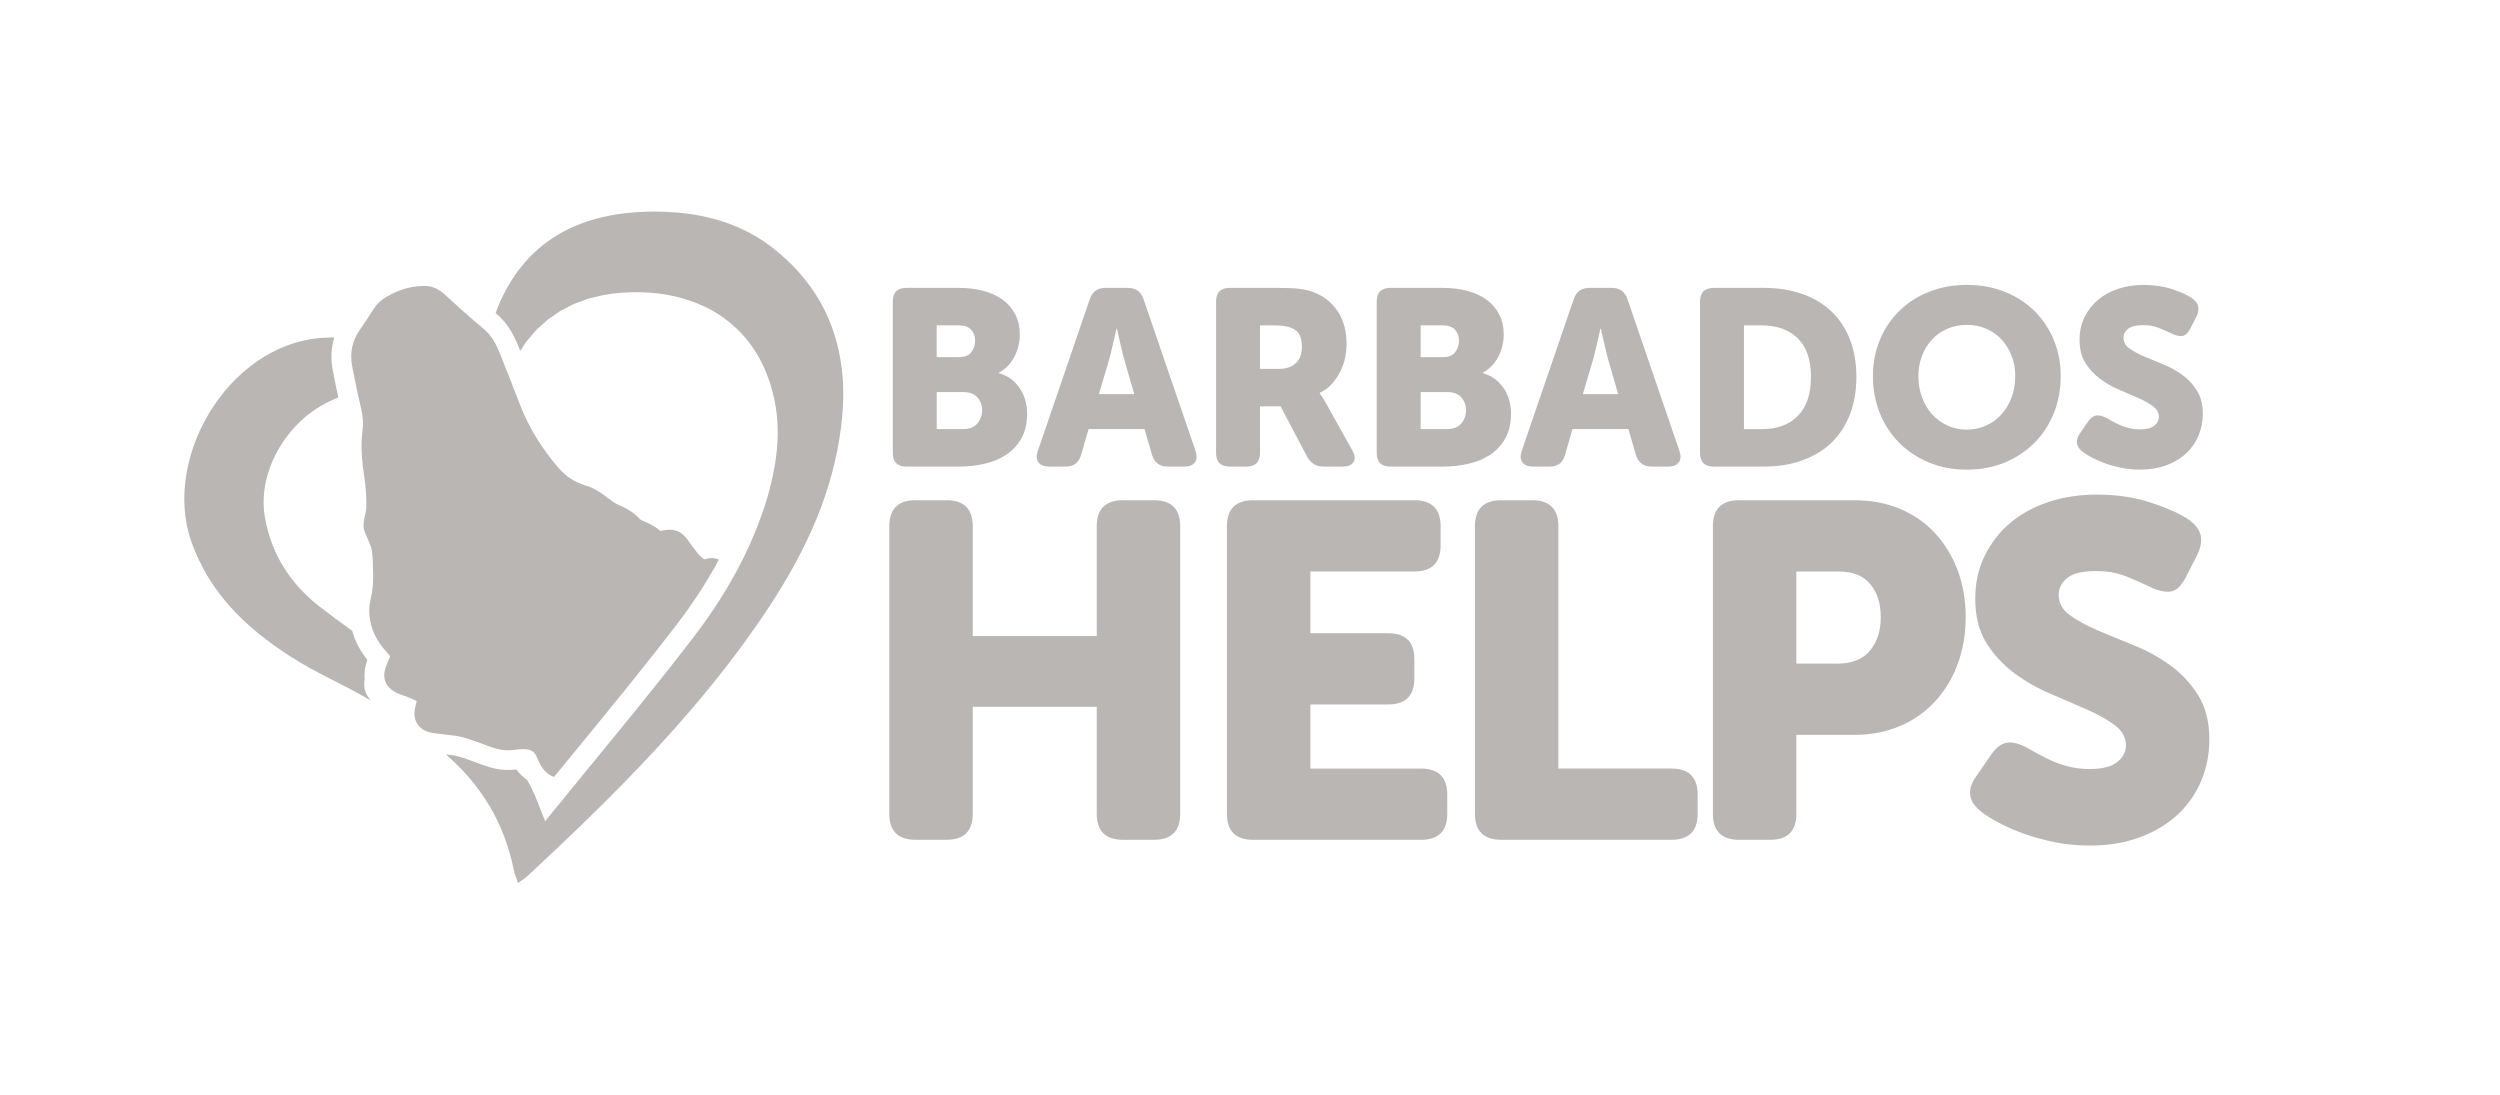 <svg width="338" height="148" viewBox="0 0 338 148" fill="none" xmlns="http://www.w3.org/2000/svg">
<path d="M120.705 40.781C120.705 39.544 121.328 38.923 122.57 38.923H129.63C130.853 38.923 131.965 39.06 132.973 39.33C133.978 39.6 134.845 40.001 135.568 40.531C136.292 41.061 136.858 41.718 137.266 42.508C137.675 43.299 137.876 44.209 137.876 45.247C137.876 46.284 137.638 47.241 137.163 48.188C136.687 49.135 135.987 49.866 135.059 50.386V50.453C135.759 50.656 136.349 50.953 136.824 51.346C137.3 51.74 137.688 52.187 137.997 52.681C138.301 53.177 138.522 53.701 138.66 54.251C138.797 54.805 138.864 55.349 138.864 55.889C138.864 57.219 138.609 58.34 138.1 59.251C137.591 60.164 136.911 60.901 136.064 61.465C135.217 62.029 134.232 62.439 133.11 62.699C131.991 62.959 130.829 63.086 129.63 63.086H122.57C121.324 63.086 120.705 62.465 120.705 61.228V40.784V40.781ZM129.697 48.282C130.444 48.282 130.987 48.058 131.325 47.605C131.663 47.154 131.834 46.637 131.834 46.05C131.834 45.463 131.66 45.003 131.308 44.596C130.957 44.189 130.387 43.989 129.593 43.989H126.639V48.282H129.694H129.697ZM130.206 58.013C131.067 58.013 131.71 57.76 132.139 57.253C132.568 56.746 132.785 56.156 132.785 55.479C132.785 54.802 132.574 54.221 132.159 53.738C131.74 53.254 131.101 53.011 130.24 53.011H126.643V58.013H130.206Z" fill="#B9B6B4"/>
<path d="M147.344 40.444C147.682 39.43 148.386 38.923 149.447 38.923H152.502C153.564 38.923 154.267 39.43 154.605 40.444L161.632 60.955C161.856 61.608 161.829 62.125 161.548 62.509C161.263 62.892 160.784 63.083 160.105 63.083H157.864C156.799 63.083 156.099 62.566 155.761 61.528L154.743 58.013H147.173L146.155 61.528C145.86 62.566 145.171 63.083 144.085 63.083H141.845C141.165 63.083 140.686 62.892 140.401 62.509C140.117 62.125 140.09 61.608 140.318 60.955L147.341 40.444H147.344ZM153.349 53.284L151.993 48.588C151.879 48.205 151.772 47.778 151.671 47.304C151.571 46.831 151.46 46.38 151.35 45.954C151.236 45.457 151.122 44.953 151.012 44.433H150.945C150.831 44.95 150.717 45.457 150.606 45.954C150.492 46.38 150.385 46.831 150.285 47.304C150.184 47.778 150.074 48.205 149.963 48.588L148.573 53.284H153.359H153.349Z" fill="#B9B6B4"/>
<path d="M164.412 40.781C164.412 39.544 165.035 38.923 166.277 38.923H172.862C174.104 38.923 175.072 38.97 175.762 39.06C176.452 39.15 177.058 39.297 177.577 39.5C178.957 40.017 180.049 40.881 180.853 42.085C181.657 43.289 182.059 44.773 182.059 46.527C182.059 47.181 181.985 47.828 181.837 48.472C181.69 49.115 181.466 49.732 181.158 50.329C180.853 50.926 180.474 51.467 180.022 51.95C179.57 52.434 179.038 52.824 178.428 53.117V53.184C178.495 53.274 178.575 53.388 178.666 53.521C178.756 53.634 178.853 53.784 178.954 53.978C179.054 54.168 179.185 54.388 179.346 54.638L182.809 60.855C183.194 61.508 183.254 62.042 182.996 62.459C182.735 62.876 182.243 63.083 181.519 63.083H178.94C177.969 63.083 177.232 62.642 176.733 61.765L173.136 54.938H170.353V61.225C170.353 62.465 169.73 63.083 168.488 63.083H166.28C165.035 63.083 164.415 62.462 164.415 61.225V40.781H164.412ZM172.929 49.872C173.88 49.872 174.63 49.619 175.186 49.112C175.739 48.605 176.017 47.868 176.017 46.898C176.017 46.291 175.919 45.767 175.729 45.327C175.538 44.886 175.156 44.556 174.593 44.33C174.074 44.106 173.327 43.993 172.353 43.993H170.35V49.872H172.929Z" fill="#B9B6B4"/>
<path d="M186.131 40.781C186.131 39.544 186.754 38.923 187.997 38.923H195.057C196.279 38.923 197.391 39.06 198.399 39.33C199.407 39.6 200.271 40.001 200.995 40.531C201.718 41.061 202.284 41.718 202.693 42.508C203.101 43.299 203.302 44.209 203.302 45.247C203.302 46.284 203.065 47.241 202.589 48.188C202.113 49.135 201.413 49.866 200.486 50.386V50.453C201.186 50.656 201.775 50.953 202.251 51.346C202.726 51.74 203.115 52.187 203.423 52.681C203.728 53.177 203.949 53.701 204.086 54.251C204.223 54.805 204.29 55.349 204.29 55.889C204.29 57.219 204.036 58.34 203.527 59.251C203.018 60.164 202.338 60.901 201.49 61.465C200.643 62.029 199.658 62.439 198.536 62.699C197.418 62.959 196.256 63.086 195.057 63.086H187.997C186.751 63.086 186.131 62.465 186.131 61.228V40.784V40.781ZM195.124 48.282C195.871 48.282 196.413 48.058 196.751 47.605C197.09 47.154 197.26 46.637 197.26 46.05C197.26 45.463 197.086 45.003 196.735 44.596C196.383 44.189 195.814 43.989 195.02 43.989H192.069V48.282H195.124ZM195.633 58.013C196.493 58.013 197.137 57.76 197.569 57.253C197.997 56.746 198.212 56.156 198.212 55.479C198.212 54.802 198.001 54.221 197.585 53.738C197.167 53.254 196.527 53.011 195.67 53.011H192.073V58.013H195.636H195.633Z" fill="#B9B6B4"/>
<path d="M212.771 40.444C213.109 39.43 213.812 38.923 214.874 38.923H217.928C218.99 38.923 219.693 39.43 220.032 40.444L227.055 60.955C227.279 61.608 227.252 62.125 226.971 62.509C226.686 62.892 226.207 63.083 225.528 63.083H223.287C222.222 63.083 221.522 62.566 221.184 61.528L220.166 58.013H212.6L211.582 61.528C211.287 62.566 210.597 63.083 209.512 63.083H207.271C206.591 63.083 206.112 62.892 205.828 62.509C205.543 62.125 205.516 61.608 205.744 60.955L212.767 40.444H212.771ZM218.776 53.284L217.419 48.588C217.305 48.205 217.198 47.778 217.098 47.304C216.997 46.831 216.887 46.38 216.776 45.954C216.662 45.457 216.548 44.953 216.438 44.433H216.371C216.257 44.95 216.143 45.457 216.033 45.954C215.919 46.38 215.812 46.831 215.711 47.304C215.611 47.778 215.5 48.205 215.39 48.588L214 53.284H218.786H218.776Z" fill="#B9B6B4"/>
<path d="M229.841 40.781C229.841 39.544 230.464 38.923 231.707 38.923H238.459C240.358 38.923 242.086 39.194 243.633 39.734C245.184 40.274 246.5 41.058 247.589 42.082C248.674 43.105 249.511 44.37 250.101 45.867C250.69 47.364 250.981 49.059 250.981 50.953C250.981 52.847 250.687 54.548 250.101 56.056C249.511 57.566 248.674 58.837 247.589 59.874C246.504 60.911 245.184 61.705 243.633 62.255C242.083 62.809 240.358 63.083 238.459 63.083H231.707C230.461 63.083 229.841 62.462 229.841 61.225V40.781ZM238.224 58.017C240.284 58.017 241.902 57.42 243.077 56.226C244.253 55.032 244.842 53.274 244.842 50.953C244.842 48.632 244.243 46.891 243.044 45.733C241.845 44.573 240.237 43.993 238.224 43.993H235.783V58.017H238.224Z" fill="#B9B6B4"/>
<path d="M253.222 50.853C253.222 49.119 253.527 47.501 254.14 46.004C254.749 44.507 255.617 43.199 256.735 42.085C257.854 40.971 259.197 40.097 260.758 39.467C262.318 38.837 264.036 38.52 265.915 38.52C267.794 38.52 269.512 38.837 271.073 39.467C272.634 40.097 273.974 40.971 275.096 42.085C276.214 43.199 277.082 44.507 277.691 46.004C278.301 47.501 278.609 49.119 278.609 50.853C278.609 52.587 278.304 54.288 277.691 55.822C277.082 57.353 276.214 58.691 275.096 59.828C273.977 60.965 272.634 61.862 271.073 62.516C269.512 63.169 267.791 63.496 265.915 63.496C264.04 63.496 262.318 63.169 260.758 62.516C259.197 61.862 257.857 60.968 256.735 59.828C255.617 58.691 254.749 57.356 254.14 55.822C253.53 54.291 253.222 52.634 253.222 50.853ZM259.364 50.853C259.364 51.89 259.529 52.847 259.857 53.725C260.185 54.602 260.637 55.362 261.213 56.006C261.789 56.649 262.479 57.156 263.283 57.526C264.087 57.9 264.964 58.084 265.912 58.084C266.86 58.084 267.737 57.897 268.541 57.526C269.345 57.156 270.035 56.649 270.611 56.006C271.187 55.362 271.639 54.605 271.967 53.725C272.296 52.847 272.46 51.89 272.46 50.853C272.46 49.816 272.296 48.945 271.967 48.098C271.639 47.255 271.187 46.521 270.611 45.901C270.035 45.28 269.345 44.797 268.541 44.446C267.737 44.096 266.86 43.923 265.912 43.923C264.964 43.923 264.083 44.096 263.283 44.446C262.479 44.797 261.789 45.28 261.213 45.901C260.637 46.521 260.182 47.251 259.857 48.098C259.529 48.942 259.364 49.863 259.364 50.853Z" fill="#B9B6B4"/>
<path d="M281.593 61.092C281.412 60.955 281.255 60.805 281.117 60.635C280.98 60.465 280.886 60.275 280.829 60.061C280.772 59.848 280.772 59.618 280.829 59.368C280.886 59.121 281.027 58.837 281.255 58.524L282.306 57.003C282.645 56.506 283.02 56.233 283.425 56.176C283.834 56.119 284.319 56.249 284.885 56.563C285.089 56.676 285.331 56.81 285.615 56.97C285.897 57.126 286.225 57.29 286.6 57.46C286.975 57.63 287.387 57.77 287.839 57.883C288.291 57.997 288.777 58.054 289.299 58.054C290.18 58.054 290.833 57.89 291.252 57.563C291.671 57.236 291.882 56.836 291.882 56.363C291.882 55.799 291.614 55.322 291.085 54.925C290.552 54.532 289.892 54.158 289.098 53.811C288.305 53.461 287.447 53.091 286.52 52.697C285.592 52.304 284.731 51.814 283.941 51.227C283.147 50.64 282.487 49.926 281.955 49.082C281.422 48.239 281.158 47.185 281.158 45.924C281.158 44.82 281.379 43.813 281.821 42.899C282.263 41.985 282.866 41.205 283.636 40.551C284.406 39.898 285.321 39.397 286.386 39.047C287.447 38.697 288.593 38.523 289.812 38.523C291.239 38.523 292.538 38.72 293.714 39.114C294.889 39.507 295.773 39.907 296.36 40.314C296.859 40.675 297.14 41.065 297.207 41.482C297.274 41.898 297.183 42.355 296.936 42.849L296.122 44.437C295.783 45.09 295.392 45.424 294.949 45.434C294.507 45.444 294.052 45.327 293.576 45.08C293.01 44.81 292.428 44.557 291.828 44.32C291.229 44.083 290.532 43.966 289.742 43.966C288.79 43.966 288.114 44.13 287.705 44.456C287.297 44.783 287.096 45.184 287.096 45.657C287.096 46.244 287.36 46.728 287.893 47.111C288.425 47.495 289.085 47.855 289.879 48.192C290.669 48.529 291.53 48.886 292.458 49.256C293.385 49.626 294.246 50.099 295.037 50.676C295.827 51.25 296.49 51.96 297.023 52.804C297.555 53.648 297.82 54.702 297.82 55.962C297.82 56.976 297.632 57.94 297.26 58.851C296.885 59.764 296.339 60.562 295.616 61.248C294.893 61.936 293.998 62.483 292.933 62.886C291.868 63.293 290.659 63.493 289.303 63.493C288.442 63.493 287.621 63.413 286.841 63.256C286.061 63.099 285.337 62.903 284.671 62.666C284.004 62.429 283.405 62.169 282.872 61.889C282.34 61.609 281.918 61.342 281.6 61.095L281.593 61.092Z" fill="#B9B6B4"/>
<path d="M120.232 71.164C120.232 68.809 121.415 67.632 123.779 67.632H127.969C130.334 67.632 131.516 68.809 131.516 71.164V85.995H148.279V71.164C148.279 68.809 149.461 67.632 151.825 67.632H156.015C158.38 67.632 159.562 68.809 159.562 71.164V110.007C159.562 112.362 158.38 113.539 156.015 113.539H151.825C149.461 113.539 148.279 112.362 148.279 110.007V95.56H131.516V110.007C131.516 112.362 130.334 113.539 127.969 113.539H123.779C121.415 113.539 120.232 112.362 120.232 110.007V71.164Z" fill="#B9B6B4"/>
<path d="M165.882 71.164C165.882 68.809 167.064 67.632 169.429 67.632H191.222C193.586 67.632 194.769 68.809 194.769 71.164V73.732C194.769 76.086 193.586 77.263 191.222 77.263H177.165V85.611H187.675C190.04 85.611 191.222 86.788 191.222 89.143V91.711C191.222 94.066 190.04 95.243 187.675 95.243H177.165V103.911H192.123C194.487 103.911 195.67 105.088 195.67 107.442V110.01C195.67 112.365 194.487 113.542 192.123 113.542H169.425C167.061 113.542 165.879 112.365 165.879 110.01V71.167L165.882 71.164Z" fill="#B9B6B4"/>
<path d="M199.411 71.164C199.411 68.809 200.593 67.632 202.957 67.632H207.147C209.512 67.632 210.694 68.809 210.694 71.164V103.907H225.976C228.341 103.907 229.523 105.085 229.523 107.439V110.007C229.523 112.362 228.341 113.539 225.976 113.539H202.957C200.593 113.539 199.411 112.362 199.411 110.007V71.164Z" fill="#B9B6B4"/>
<path d="M231.583 71.164C231.583 68.809 232.765 67.632 235.13 67.632H250.734C252.968 67.632 255.011 68.015 256.859 68.789C258.708 69.559 260.285 70.65 261.598 72.064C262.908 73.478 263.929 75.146 264.663 77.073C265.393 79.001 265.758 81.119 265.758 83.43C265.758 85.741 265.393 87.872 264.663 89.82C263.933 91.768 262.911 93.448 261.598 94.859C260.285 96.273 258.708 97.374 256.859 98.164C255.011 98.958 252.968 99.352 250.734 99.352H242.866V110.01C242.866 112.365 241.684 113.542 239.32 113.542H235.13C232.765 113.542 231.583 112.365 231.583 110.01V71.167V71.164ZM248.413 89.72C250.389 89.72 251.862 89.133 252.83 87.956C253.798 86.778 254.28 85.271 254.28 83.43C254.28 81.589 253.808 80.102 252.86 78.968C251.916 77.834 250.496 77.267 248.604 77.267H242.866V89.723H248.413V89.72Z" fill="#B9B6B4"/>
<path d="M267.885 109.75C267.54 109.494 267.242 109.203 266.984 108.883C266.726 108.563 266.542 108.2 266.435 107.793C266.327 107.386 266.327 106.949 266.435 106.475C266.542 106.005 266.81 105.472 267.242 104.871L269.241 101.983C269.888 101.043 270.594 100.519 271.368 100.409C272.142 100.302 273.066 100.549 274.141 101.149C274.526 101.363 274.988 101.62 275.528 101.92C276.063 102.22 276.69 102.53 277.396 102.85C278.106 103.17 278.89 103.44 279.751 103.654C280.612 103.867 281.536 103.974 282.524 103.974C284.199 103.974 285.435 103.664 286.232 103.044C287.025 102.423 287.424 101.663 287.424 100.766C287.424 99.695 286.918 98.785 285.91 98.038C284.899 97.291 283.643 96.584 282.139 95.92C280.635 95.256 279.001 94.549 277.239 93.802C275.477 93.055 273.843 92.125 272.339 91.011C270.835 89.897 269.576 88.539 268.568 86.932C267.557 85.328 267.054 83.327 267.054 80.929C267.054 78.831 267.473 76.917 268.31 75.183C269.147 73.448 270.3 71.961 271.76 70.72C273.22 69.48 274.962 68.526 276.981 67.862C279.001 67.198 281.171 66.868 283.492 66.868C286.201 66.868 288.67 67.245 290.907 67.992C293.141 68.743 294.819 69.499 295.938 70.27C296.882 70.954 297.421 71.694 297.549 72.484C297.679 73.278 297.505 74.145 297.033 75.086L295.485 78.104C294.839 79.345 294.099 79.978 293.262 79.998C292.424 80.022 291.553 79.795 290.649 79.325C289.574 78.811 288.466 78.331 287.33 77.88C286.191 77.43 284.868 77.207 283.365 77.207C281.559 77.207 280.27 77.517 279.496 78.137C278.723 78.758 278.334 79.518 278.334 80.415C278.334 81.529 278.84 82.45 279.848 83.177C280.856 83.904 282.115 84.591 283.619 85.231C285.123 85.875 286.757 86.548 288.519 87.255C290.281 87.962 291.915 88.86 293.419 89.95C294.923 91.041 296.182 92.391 297.19 93.996C298.198 95.6 298.704 97.601 298.704 99.999C298.704 101.923 298.349 103.754 297.639 105.488C296.929 107.222 295.887 108.743 294.511 110.047C293.134 111.355 291.436 112.392 289.417 113.162C287.394 113.933 285.096 114.319 282.517 114.319C280.883 114.319 279.326 114.169 277.842 113.869C276.358 113.569 274.982 113.195 273.716 112.745C272.446 112.295 271.308 111.805 270.3 111.268C269.288 110.734 268.484 110.231 267.881 109.76L267.885 109.75Z" fill="#B9B6B4"/>
<path d="M96.51 75.462C96.048 75.412 95.613 75.516 95.251 75.622C95.234 75.626 95.221 75.629 95.211 75.632L94.976 75.436C94.749 75.246 94.534 75.069 94.394 74.899C93.901 74.292 93.449 73.658 92.943 72.944C92.176 71.864 91.075 71.417 89.835 71.687C89.798 71.694 89.762 71.7 89.721 71.704C89.608 71.72 89.457 71.74 89.269 71.79C89.263 71.787 89.259 71.78 89.252 71.774C88.586 71.17 87.829 70.803 87.153 70.516C86.948 70.43 86.603 70.283 86.516 70.189C85.622 69.196 84.547 68.655 83.612 68.255C83.15 68.058 82.688 67.708 82.199 67.338C82.018 67.201 81.834 67.064 81.65 66.931C80.973 66.448 80.146 65.914 79.135 65.617C77.681 65.194 76.469 64.393 75.427 63.166C73.113 60.444 71.428 57.66 70.279 54.651C69.402 52.354 68.478 50.036 67.573 47.758C67.155 46.711 66.522 45.377 65.296 44.376C64.512 43.736 63.695 43.035 62.724 42.172C62.305 41.798 61.89 41.418 61.478 41.038C60.992 40.591 60.506 40.141 60.011 39.707C59.153 38.957 58.185 38.593 57.218 38.666C55.516 38.687 53.922 39.16 52.207 40.154C51.484 40.571 50.918 41.121 50.476 41.831C49.883 42.785 49.283 43.692 48.691 44.526C47.625 46.03 47.264 47.708 47.612 49.509C47.944 51.226 48.275 52.907 48.674 54.575C48.918 55.599 49.133 56.599 49.069 57.59C49.052 57.853 49.022 58.117 48.992 58.38C48.955 58.703 48.918 59.027 48.901 59.35C48.804 61.028 48.992 62.636 49.186 63.99C49.411 65.527 49.602 67.175 49.508 68.816C49.494 69.066 49.427 69.356 49.357 69.666C49.3 69.913 49.243 70.159 49.206 70.41C49.139 70.833 49.143 71.23 49.216 71.597C49.28 71.897 49.397 72.144 49.484 72.321C49.511 72.374 49.538 72.427 49.558 72.484C49.648 72.718 49.749 72.951 49.849 73.184C50.04 73.621 50.221 74.035 50.271 74.395C50.412 75.385 50.425 76.406 50.442 77.483L50.449 77.877C50.466 78.934 50.358 79.955 50.131 80.908C49.983 81.522 49.916 82.066 49.92 82.573C49.936 84.377 50.556 86.054 51.765 87.562C51.936 87.775 52.113 87.982 52.294 88.186C52.415 88.326 52.539 88.466 52.659 88.609C52.74 88.706 52.756 88.726 52.683 88.892C52.505 89.306 52.321 89.733 52.16 90.186C51.631 91.694 52.144 92.951 53.57 93.638C53.905 93.802 54.233 93.918 54.548 94.032C54.732 94.099 54.917 94.165 55.097 94.239L55.362 94.349C55.714 94.495 56.049 94.632 56.343 94.792C56.236 95.179 56.146 95.533 56.079 95.916C55.828 97.42 56.611 98.638 58.082 99.011C58.47 99.111 58.852 99.154 59.187 99.191C59.311 99.204 59.435 99.218 59.559 99.238C59.887 99.285 60.218 99.318 60.55 99.355C61.23 99.428 61.873 99.498 62.462 99.651C63.544 99.938 64.596 100.332 65.711 100.752L66.156 100.919C67.017 101.239 68.176 101.582 69.496 101.386C69.82 101.336 70.159 101.306 70.497 101.289C71.857 101.229 72.292 101.642 72.607 102.43C72.748 102.783 72.915 103.107 73.076 103.403C73.511 104.217 74.144 104.767 74.901 105.048C75.849 103.887 76.79 102.74 77.718 101.609C82.517 95.756 87.049 90.227 91.45 84.494C93.687 81.575 95.616 78.607 97.197 75.649C96.915 75.532 96.658 75.482 96.507 75.466L96.51 75.462Z" fill="#B9B6B4"/>
<path d="M49.303 91.864C49.22 91.05 49.324 90.183 49.632 89.3C49.642 89.27 49.652 89.243 49.662 89.213C48.684 87.992 48.004 86.682 47.615 85.287C46.125 84.22 44.651 83.136 43.208 82.013C39.296 78.964 36.633 74.912 35.793 69.809C34.768 63.596 39.011 56.236 45.743 53.755C45.472 52.517 45.227 51.277 44.983 50.016C44.691 48.512 44.769 47.038 45.191 45.644C45.144 45.644 45.097 45.637 45.047 45.637C31.512 45.394 21.77 61.542 25.859 73.195C28.294 80.135 33.221 84.857 39.145 88.676C43.208 91.291 45.974 92.248 50.134 94.712C49.277 93.732 49.133 92.828 49.3 91.861L49.303 91.864Z" fill="#B9B6B4"/>
<path d="M113.799 49.819C113.414 46.584 112.462 43.569 110.898 40.818V40.811C110.547 40.204 110.162 39.614 109.753 39.031C109.649 38.884 109.545 38.737 109.438 38.59C109.013 38.01 108.567 37.44 108.082 36.889C107.348 36.062 106.548 35.265 105.67 34.505C105.231 34.125 104.776 33.751 104.3 33.384C103.694 32.917 103.071 32.494 102.435 32.103C101.162 31.326 99.836 30.703 98.469 30.206C97.786 29.959 97.09 29.742 96.386 29.559C94.276 29.005 92.086 28.718 89.859 28.635C89.115 28.608 88.372 28.602 87.621 28.615C86.747 28.632 85.893 28.688 85.053 28.772C84.966 28.779 84.879 28.785 84.791 28.795C84.018 28.878 83.261 28.989 82.521 29.129C82.41 29.149 82.303 29.172 82.196 29.195C79.774 29.686 77.527 30.503 75.511 31.69C75.487 31.703 75.467 31.717 75.444 31.73C74.928 32.037 74.429 32.367 73.943 32.724C72.49 33.791 71.18 35.088 70.035 36.629C69.663 37.133 69.308 37.66 68.97 38.217C68.923 38.293 68.876 38.367 68.829 38.447C68.488 39.027 68.159 39.624 67.855 40.264C67.536 40.935 67.265 41.622 67.011 42.322C68.722 43.726 69.576 45.537 70.068 46.778L70.149 46.985C70.209 47.138 70.273 47.291 70.333 47.445C70.363 47.401 70.393 47.361 70.42 47.318C70.504 47.198 70.584 47.071 70.665 46.948C70.845 46.678 71.013 46.391 71.204 46.134C71.221 46.111 71.241 46.091 71.261 46.067C71.468 45.801 71.696 45.557 71.917 45.304C72.128 45.06 72.326 44.8 72.55 44.57C72.734 44.383 72.942 44.223 73.133 44.046C73.203 43.983 73.274 43.92 73.344 43.856C73.585 43.643 73.809 43.409 74.061 43.209C74.184 43.113 74.322 43.036 74.446 42.943C74.61 42.832 74.771 42.716 74.935 42.606C75.203 42.422 75.454 42.222 75.735 42.055C76.027 41.882 76.341 41.742 76.643 41.585C76.951 41.425 77.242 41.252 77.564 41.111C77.929 40.952 78.321 40.828 78.703 40.691C78.981 40.585 79.255 40.468 79.543 40.381C79.851 40.288 80.186 40.228 80.504 40.151C80.571 40.138 80.635 40.118 80.702 40.104C81.024 40.028 81.335 39.934 81.667 39.874C82.397 39.741 83.15 39.647 83.927 39.587C84.493 39.544 85.049 39.521 85.599 39.511C86.657 39.494 87.685 39.544 88.68 39.647C88.717 39.651 88.757 39.651 88.794 39.657C89.309 39.714 89.815 39.788 90.311 39.878C90.877 39.978 91.43 40.108 91.972 40.251C92.143 40.294 92.307 40.348 92.474 40.398C92.846 40.508 93.215 40.625 93.576 40.755C93.757 40.818 93.935 40.885 94.112 40.955C94.467 41.095 94.812 41.245 95.15 41.405C95.301 41.475 95.455 41.542 95.603 41.618C96.078 41.859 96.544 42.112 96.989 42.392C97.508 42.719 98.001 43.083 98.476 43.459C98.593 43.553 98.711 43.65 98.828 43.746C99.293 44.14 99.749 44.55 100.168 44.994C101.43 46.328 102.482 47.898 103.296 49.693C103.59 50.343 103.835 50.997 104.056 51.654C104.12 51.847 104.177 52.044 104.237 52.237C104.384 52.721 104.511 53.208 104.622 53.695C104.665 53.888 104.712 54.082 104.749 54.278C104.876 54.932 104.98 55.589 105.044 56.243V56.249C105.188 57.72 105.178 59.194 105.047 60.672C105.047 60.678 105.047 60.685 105.047 60.688C104.987 61.349 104.897 62.012 104.793 62.673C104.759 62.873 104.722 63.073 104.689 63.273C104.602 63.767 104.501 64.257 104.391 64.751C104.347 64.947 104.304 65.141 104.257 65.337C104.096 66.001 103.925 66.665 103.728 67.325C103.497 68.106 103.242 68.873 102.974 69.636C102.944 69.726 102.907 69.813 102.874 69.903C102.763 70.213 102.646 70.517 102.529 70.824C102.405 71.154 102.278 71.484 102.147 71.807C102.133 71.841 102.12 71.871 102.107 71.904C101.906 72.398 101.698 72.888 101.48 73.372C101.413 73.522 101.346 73.672 101.279 73.819C101.273 73.835 101.263 73.852 101.256 73.872C100.998 74.432 100.737 74.989 100.462 75.539C98.583 79.305 96.296 82.85 93.724 86.205C87.38 94.472 80.652 102.45 73.702 111.028C72.898 109.047 72.483 107.793 71.9 106.625C71.703 106.229 71.488 105.842 71.271 105.462C70.718 105.075 70.226 104.598 69.814 104.027C67.905 104.294 66.287 103.801 65.229 103.407L64.78 103.24C63.725 102.844 62.737 102.473 61.786 102.223C61.394 102.12 60.855 102.063 60.285 102C64.971 106.042 68.166 111.175 69.469 117.628C69.579 118.171 69.811 118.692 70.038 119.382C70.37 119.145 70.608 118.989 70.819 118.835C70.933 118.755 71.05 118.675 71.144 118.588C72.711 117.141 74.265 115.684 75.812 114.219C76.144 113.903 76.475 113.586 76.807 113.269C78.123 112.012 79.429 110.748 80.725 109.47C80.987 109.213 81.248 108.957 81.509 108.697C88.301 101.956 94.749 94.899 100.432 87.149C100.593 86.929 100.744 86.705 100.904 86.485V86.498C101.403 85.801 101.899 85.101 102.388 84.401C102.555 84.157 102.723 83.914 102.89 83.67C103.487 82.796 104.073 81.916 104.639 81.029C104.736 80.879 104.83 80.725 104.923 80.575C105.536 79.602 106.136 78.618 106.705 77.621C106.729 77.577 106.752 77.534 106.779 77.49C107.857 75.599 108.849 73.668 109.729 71.691C109.736 71.671 109.746 71.654 109.756 71.634C109.8 71.537 109.847 71.437 109.887 71.341C109.904 71.3 109.917 71.264 109.934 71.224C110.687 69.496 111.354 67.732 111.92 65.924C111.963 65.781 112.01 65.641 112.054 65.498C112.06 65.478 112.064 65.457 112.071 65.438C112.663 63.483 113.132 61.475 113.467 59.411C113.467 59.398 113.47 59.384 113.474 59.368C113.621 58.441 113.755 57.51 113.846 56.563C113.959 55.392 114.013 54.242 114.01 53.114C114.003 51.987 113.939 50.887 113.809 49.806L113.799 49.819Z" fill="#B9B6B4"/>
</svg>
